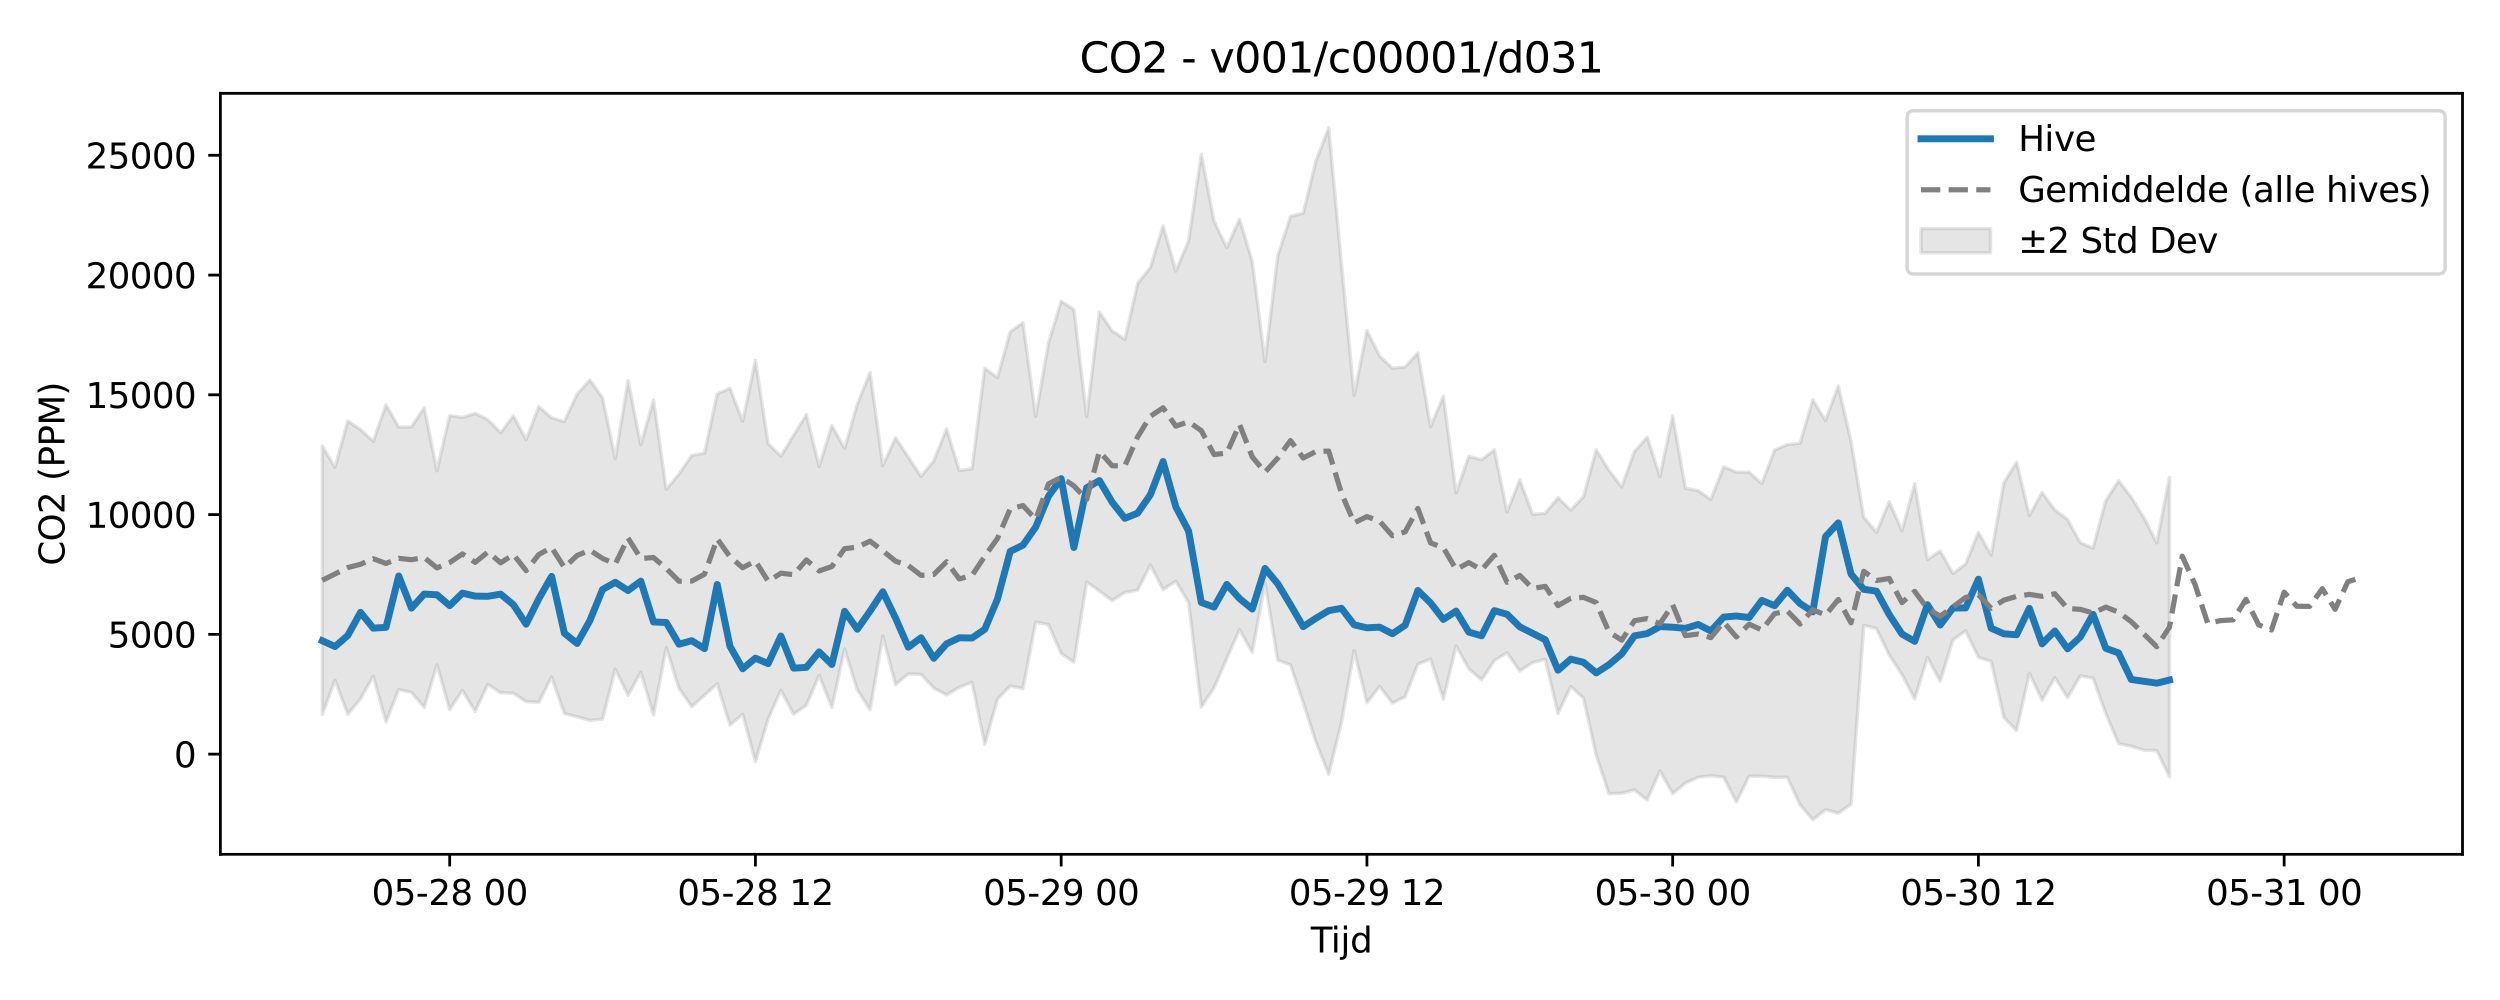 <?xml version="1.0" encoding="utf-8" standalone="no"?>
<!DOCTYPE svg PUBLIC "-//W3C//DTD SVG 1.1//EN"
  "http://www.w3.org/Graphics/SVG/1.1/DTD/svg11.dtd">
<svg xmlns:xlink="http://www.w3.org/1999/xlink" width="720pt" height="288pt" viewBox="0 0 720 288" xmlns="http://www.w3.org/2000/svg" version="1.1">
 <defs>
  <style type="text/css">*{stroke-linejoin: round; stroke-linecap: butt}</style>
 </defs>
 <g id="figure_1">
  <g id="patch_1">
   <path d="M 0 288 
L 720 288 
L 720 0 
L 0 0 
z
" style="fill: #ffffff"/>
  </g>
  <g id="axes_1">
   <g id="patch_2">
    <path d="M 63.47 246.04 
L 709.2 246.04 
L 709.2 26.88 
L 63.47 26.88 
z
" style="fill: #ffffff"/>
   </g>
   <g id="FillBetweenPolyCollection_1">
    <defs>
     <path id="ma31769158d" d="M 92.821 -159.557 
L 92.821 -82.204 
L 96.49 -92.075 
L 100.159 -82.303 
L 103.828 -86.691 
L 107.497 -93.255 
L 111.166 -80.054 
L 114.835 -89.413 
L 118.504 -88.574 
L 122.173 -84.257 
L 125.842 -96.491 
L 129.511 -83.636 
L 133.179 -89.158 
L 136.848 -83.122 
L 140.517 -90.887 
L 144.186 -88.459 
L 147.855 -88.336 
L 151.524 -85.933 
L 155.193 -85.735 
L 158.862 -93.025 
L 162.531 -82.522 
L 166.2 -81.572 
L 169.869 -80.542 
L 173.538 -80.86 
L 177.207 -95.266 
L 180.875 -87.75 
L 184.544 -94.392 
L 188.213 -82.097 
L 191.882 -101.468 
L 195.551 -89.774 
L 199.22 -84.482 
L 202.889 -87.746 
L 206.558 -91.086 
L 210.227 -79.145 
L 213.896 -82.337 
L 217.565 -68.655 
L 221.234 -80.962 
L 224.903 -89.22 
L 228.571 -82.293 
L 232.24 -84.921 
L 235.909 -93.505 
L 239.578 -84.273 
L 243.247 -101.074 
L 246.916 -89.276 
L 250.585 -83.564 
L 254.254 -104.78 
L 257.923 -90.838 
L 261.592 -93.892 
L 265.261 -93.806 
L 268.93 -89.826 
L 272.598 -87.878 
L 276.267 -90.039 
L 279.936 -91.478 
L 283.605 -73.668 
L 287.274 -86.646 
L 290.943 -90.429 
L 294.612 -89.703 
L 298.281 -108.83 
L 301.95 -108.127 
L 305.619 -99.779 
L 309.288 -97.308 
L 312.957 -120.349 
L 316.626 -117.797 
L 320.294 -115.026 
L 323.963 -117.391 
L 327.632 -118.006 
L 331.301 -125.286 
L 334.97 -118.177 
L 338.639 -120.606 
L 342.308 -114.481 
L 345.977 -84.374 
L 349.646 -89.886 
L 353.315 -98.35 
L 356.984 -106.651 
L 360.653 -100.09 
L 364.321 -120.166 
L 367.99 -97.854 
L 371.659 -96.553 
L 375.328 -85.632 
L 378.997 -74.285 
L 382.666 -65.027 
L 386.335 -79.937 
L 390.004 -100.691 
L 393.673 -85.635 
L 397.342 -90.291 
L 401.011 -85.49 
L 404.68 -87.32 
L 408.349 -96.737 
L 412.017 -98.18 
L 415.686 -86.622 
L 419.355 -101.986 
L 423.024 -95.393 
L 426.693 -92.169 
L 430.362 -97.705 
L 434.031 -100.004 
L 437.7 -94.734 
L 441.369 -97.163 
L 445.038 -98.092 
L 448.707 -82.525 
L 452.376 -90.267 
L 456.044 -86.967 
L 459.713 -70.481 
L 463.382 -59.406 
L 467.051 -59.525 
L 470.72 -60.497 
L 474.389 -57.615 
L 478.058 -66.007 
L 481.727 -59.417 
L 485.396 -62.459 
L 489.065 -64.135 
L 492.734 -64.594 
L 496.403 -64.177 
L 500.072 -57.051 
L 503.74 -64.443 
L 507.409 -64.452 
L 511.078 -64.127 
L 514.747 -64.149 
L 518.416 -56.203 
L 522.085 -51.922 
L 525.754 -54.794 
L 529.423 -53.799 
L 533.092 -56.361 
L 536.761 -107.906 
L 540.43 -106.959 
L 544.099 -99.304 
L 547.768 -93.74 
L 551.436 -86.692 
L 555.105 -98.661 
L 558.774 -91.793 
L 562.443 -103.652 
L 566.112 -106.322 
L 569.781 -98.715 
L 573.45 -97.503 
L 577.119 -81.356 
L 580.788 -77.61 
L 584.457 -94.112 
L 588.126 -86.357 
L 591.795 -92.85 
L 595.463 -87.078 
L 599.132 -93.35 
L 602.801 -92.723 
L 606.47 -82.485 
L 610.139 -73.87 
L 613.808 -73.082 
L 617.477 -71.923 
L 621.146 -71.842 
L 624.815 -64.269 
L 624.815 -150.54 
L 624.815 -150.54 
L 621.146 -131.654 
L 617.477 -138.821 
L 613.808 -144.824 
L 610.139 -149.513 
L 606.47 -143.82 
L 602.801 -130.168 
L 599.132 -131.678 
L 595.463 -138.391 
L 591.795 -141.133 
L 588.126 -146.148 
L 584.457 -139.531 
L 580.788 -154.888 
L 577.119 -148.974 
L 573.45 -128.125 
L 569.781 -134.684 
L 566.112 -125.558 
L 562.443 -122.845 
L 558.774 -129.293 
L 555.105 -126.823 
L 551.436 -148.682 
L 547.768 -135.148 
L 544.099 -143.497 
L 540.43 -134.683 
L 536.761 -139.021 
L 533.092 -160.903 
L 529.423 -176.876 
L 525.754 -166.902 
L 522.085 -172.873 
L 518.416 -160.347 
L 514.747 -159.955 
L 511.078 -158.41 
L 507.409 -148.711 
L 503.74 -152.026 
L 500.072 -152.055 
L 496.403 -153.537 
L 492.734 -144.127 
L 489.065 -146.681 
L 485.396 -147.389 
L 481.727 -168.235 
L 478.058 -150.776 
L 474.389 -162.093 
L 470.72 -157.973 
L 467.051 -147.731 
L 463.382 -152.562 
L 459.713 -158.439 
L 456.044 -144.974 
L 452.376 -141.083 
L 448.707 -144.662 
L 445.038 -140.156 
L 441.369 -139.879 
L 437.7 -149.811 
L 434.031 -140.603 
L 430.362 -158.47 
L 426.693 -155.591 
L 423.024 -156.562 
L 419.355 -146.027 
L 415.686 -173.881 
L 412.017 -165.091 
L 408.349 -186.372 
L 404.68 -182.324 
L 401.011 -181.946 
L 397.342 -185.448 
L 393.673 -192.817 
L 390.004 -174.161 
L 386.335 -211.994 
L 382.666 -251.158 
L 378.997 -241.659 
L 375.328 -226.576 
L 371.659 -225.674 
L 367.99 -214.27 
L 364.321 -183.875 
L 360.653 -212.72 
L 356.984 -224.896 
L 353.315 -216.681 
L 349.646 -224.309 
L 345.977 -243.581 
L 342.308 -218.604 
L 338.639 -209.944 
L 334.97 -222.93 
L 331.301 -210.961 
L 327.632 -206.342 
L 323.963 -190.277 
L 320.294 -192.708 
L 316.626 -198.16 
L 312.957 -167.988 
L 309.288 -198.791 
L 305.619 -201.286 
L 301.95 -189.135 
L 298.281 -168.059 
L 294.612 -195.089 
L 290.943 -192.456 
L 287.274 -179.232 
L 283.605 -181.929 
L 279.936 -153.019 
L 276.267 -152.514 
L 272.598 -164.525 
L 268.93 -155.266 
L 265.261 -150.782 
L 261.592 -156.369 
L 257.923 -161.914 
L 254.254 -153.906 
L 250.585 -180.736 
L 246.916 -171.581 
L 243.247 -158.885 
L 239.578 -165.414 
L 235.909 -153.637 
L 232.24 -168.578 
L 228.571 -162.686 
L 224.903 -156.619 
L 221.234 -160.232 
L 217.565 -184.198 
L 213.896 -166.667 
L 210.227 -176.168 
L 206.558 -174.583 
L 202.889 -157.499 
L 199.22 -156.815 
L 195.551 -151.448 
L 191.882 -147.101 
L 188.213 -172.763 
L 184.544 -159.914 
L 180.875 -178.372 
L 177.207 -155.908 
L 173.538 -173.463 
L 169.869 -178.563 
L 166.2 -174.466 
L 162.531 -166.594 
L 158.862 -167.642 
L 155.193 -170.896 
L 151.524 -161.393 
L 147.855 -168.244 
L 144.186 -163.375 
L 140.517 -167.155 
L 136.848 -168.951 
L 133.179 -167.784 
L 129.511 -168.322 
L 125.842 -152.422 
L 122.173 -170.592 
L 118.504 -165.057 
L 114.835 -165.006 
L 111.166 -171.385 
L 107.497 -160.921 
L 103.828 -164.283 
L 100.159 -166.768 
L 96.49 -153.421 
L 92.821 -159.557 
z
" style="stroke: #808080; stroke-opacity: 0.2"/>
    </defs>
    <g clip-path="url(#pd2da7efdd2)">
     <use xlink:href="#ma31769158d" x="0" y="288" style="fill: #808080; fill-opacity: 0.2; stroke: #808080; stroke-opacity: 0.2"/>
    </g>
   </g>
   <g id="matplotlib.axis_1">
    <g id="xtick_1">
     <g id="line2d_1">
      <defs>
       <path id="m0d09128881" d="M 0 0 
L 0 3.5 
" style="stroke: #000000; stroke-width: 0.8"/>
      </defs>
      <g>
       <use xlink:href="#m0d09128881" x="129.511" y="246.04" style="stroke: #000000; stroke-width: 0.8"/>
      </g>
     </g>
     <g id="text_1">
      <!-- 05-28 00 -->
      <g transform="translate(107.03 260.638) scale(0.1 -0.1)">
       <defs>
        <path id="DejaVuSans-30" d="M 2034 4250 
Q 1547 4250 1301 3770 
Q 1056 3291 1056 2328 
Q 1056 1369 1301 889 
Q 1547 409 2034 409 
Q 2525 409 2770 889 
Q 3016 1369 3016 2328 
Q 3016 3291 2770 3770 
Q 2525 4250 2034 4250 
z
M 2034 4750 
Q 2819 4750 3233 4129 
Q 3647 3509 3647 2328 
Q 3647 1150 3233 529 
Q 2819 -91 2034 -91 
Q 1250 -91 836 529 
Q 422 1150 422 2328 
Q 422 3509 836 4129 
Q 1250 4750 2034 4750 
z
" transform="scale(0.016)"/>
        <path id="DejaVuSans-35" d="M 691 4666 
L 3169 4666 
L 3169 4134 
L 1269 4134 
L 1269 2991 
Q 1406 3038 1543 3061 
Q 1681 3084 1819 3084 
Q 2600 3084 3056 2656 
Q 3513 2228 3513 1497 
Q 3513 744 3044 326 
Q 2575 -91 1722 -91 
Q 1428 -91 1123 -41 
Q 819 9 494 109 
L 494 744 
Q 775 591 1075 516 
Q 1375 441 1709 441 
Q 2250 441 2565 725 
Q 2881 1009 2881 1497 
Q 2881 1984 2565 2268 
Q 2250 2553 1709 2553 
Q 1456 2553 1204 2497 
Q 953 2441 691 2322 
L 691 4666 
z
" transform="scale(0.016)"/>
        <path id="DejaVuSans-2d" d="M 313 2009 
L 1997 2009 
L 1997 1497 
L 313 1497 
L 313 2009 
z
" transform="scale(0.016)"/>
        <path id="DejaVuSans-32" d="M 1228 531 
L 3431 531 
L 3431 0 
L 469 0 
L 469 531 
Q 828 903 1448 1529 
Q 2069 2156 2228 2338 
Q 2531 2678 2651 2914 
Q 2772 3150 2772 3378 
Q 2772 3750 2511 3984 
Q 2250 4219 1831 4219 
Q 1534 4219 1204 4116 
Q 875 4013 500 3803 
L 500 4441 
Q 881 4594 1212 4672 
Q 1544 4750 1819 4750 
Q 2544 4750 2975 4387 
Q 3406 4025 3406 3419 
Q 3406 3131 3298 2873 
Q 3191 2616 2906 2266 
Q 2828 2175 2409 1742 
Q 1991 1309 1228 531 
z
" transform="scale(0.016)"/>
        <path id="DejaVuSans-38" d="M 2034 2216 
Q 1584 2216 1326 1975 
Q 1069 1734 1069 1313 
Q 1069 891 1326 650 
Q 1584 409 2034 409 
Q 2484 409 2743 651 
Q 3003 894 3003 1313 
Q 3003 1734 2745 1975 
Q 2488 2216 2034 2216 
z
M 1403 2484 
Q 997 2584 770 2862 
Q 544 3141 544 3541 
Q 544 4100 942 4425 
Q 1341 4750 2034 4750 
Q 2731 4750 3128 4425 
Q 3525 4100 3525 3541 
Q 3525 3141 3298 2862 
Q 3072 2584 2669 2484 
Q 3125 2378 3379 2068 
Q 3634 1759 3634 1313 
Q 3634 634 3220 271 
Q 2806 -91 2034 -91 
Q 1263 -91 848 271 
Q 434 634 434 1313 
Q 434 1759 690 2068 
Q 947 2378 1403 2484 
z
M 1172 3481 
Q 1172 3119 1398 2916 
Q 1625 2713 2034 2713 
Q 2441 2713 2670 2916 
Q 2900 3119 2900 3481 
Q 2900 3844 2670 4047 
Q 2441 4250 2034 4250 
Q 1625 4250 1398 4047 
Q 1172 3844 1172 3481 
z
" transform="scale(0.016)"/>
        <path id="DejaVuSans-20" transform="scale(0.016)"/>
       </defs>
       <use xlink:href="#DejaVuSans-30"/>
       <use xlink:href="#DejaVuSans-35" transform="translate(63.623 0)"/>
       <use xlink:href="#DejaVuSans-2d" transform="translate(127.246 0)"/>
       <use xlink:href="#DejaVuSans-32" transform="translate(163.33 0)"/>
       <use xlink:href="#DejaVuSans-38" transform="translate(226.953 0)"/>
       <use xlink:href="#DejaVuSans-20" transform="translate(290.576 0)"/>
       <use xlink:href="#DejaVuSans-30" transform="translate(322.363 0)"/>
       <use xlink:href="#DejaVuSans-30" transform="translate(385.986 0)"/>
      </g>
     </g>
    </g>
    <g id="xtick_2">
     <g id="line2d_2">
      <g>
       <use xlink:href="#m0d09128881" x="217.565" y="246.04" style="stroke: #000000; stroke-width: 0.8"/>
      </g>
     </g>
     <g id="text_2">
      <!-- 05-28 12 -->
      <g transform="translate(195.084 260.638) scale(0.1 -0.1)">
       <defs>
        <path id="DejaVuSans-31" d="M 794 531 
L 1825 531 
L 1825 4091 
L 703 3866 
L 703 4441 
L 1819 4666 
L 2450 4666 
L 2450 531 
L 3481 531 
L 3481 0 
L 794 0 
L 794 531 
z
" transform="scale(0.016)"/>
       </defs>
       <use xlink:href="#DejaVuSans-30"/>
       <use xlink:href="#DejaVuSans-35" transform="translate(63.623 0)"/>
       <use xlink:href="#DejaVuSans-2d" transform="translate(127.246 0)"/>
       <use xlink:href="#DejaVuSans-32" transform="translate(163.33 0)"/>
       <use xlink:href="#DejaVuSans-38" transform="translate(226.953 0)"/>
       <use xlink:href="#DejaVuSans-20" transform="translate(290.576 0)"/>
       <use xlink:href="#DejaVuSans-31" transform="translate(322.363 0)"/>
       <use xlink:href="#DejaVuSans-32" transform="translate(385.986 0)"/>
      </g>
     </g>
    </g>
    <g id="xtick_3">
     <g id="line2d_3">
      <g>
       <use xlink:href="#m0d09128881" x="305.619" y="246.04" style="stroke: #000000; stroke-width: 0.8"/>
      </g>
     </g>
     <g id="text_3">
      <!-- 05-29 00 -->
      <g transform="translate(283.138 260.638) scale(0.1 -0.1)">
       <defs>
        <path id="DejaVuSans-39" d="M 703 97 
L 703 672 
Q 941 559 1184 500 
Q 1428 441 1663 441 
Q 2288 441 2617 861 
Q 2947 1281 2994 2138 
Q 2813 1869 2534 1725 
Q 2256 1581 1919 1581 
Q 1219 1581 811 2004 
Q 403 2428 403 3163 
Q 403 3881 828 4315 
Q 1253 4750 1959 4750 
Q 2769 4750 3195 4129 
Q 3622 3509 3622 2328 
Q 3622 1225 3098 567 
Q 2575 -91 1691 -91 
Q 1453 -91 1209 -44 
Q 966 3 703 97 
z
M 1959 2075 
Q 2384 2075 2632 2365 
Q 2881 2656 2881 3163 
Q 2881 3666 2632 3958 
Q 2384 4250 1959 4250 
Q 1534 4250 1286 3958 
Q 1038 3666 1038 3163 
Q 1038 2656 1286 2365 
Q 1534 2075 1959 2075 
z
" transform="scale(0.016)"/>
       </defs>
       <use xlink:href="#DejaVuSans-30"/>
       <use xlink:href="#DejaVuSans-35" transform="translate(63.623 0)"/>
       <use xlink:href="#DejaVuSans-2d" transform="translate(127.246 0)"/>
       <use xlink:href="#DejaVuSans-32" transform="translate(163.33 0)"/>
       <use xlink:href="#DejaVuSans-39" transform="translate(226.953 0)"/>
       <use xlink:href="#DejaVuSans-20" transform="translate(290.576 0)"/>
       <use xlink:href="#DejaVuSans-30" transform="translate(322.363 0)"/>
       <use xlink:href="#DejaVuSans-30" transform="translate(385.986 0)"/>
      </g>
     </g>
    </g>
    <g id="xtick_4">
     <g id="line2d_4">
      <g>
       <use xlink:href="#m0d09128881" x="393.673" y="246.04" style="stroke: #000000; stroke-width: 0.8"/>
      </g>
     </g>
     <g id="text_4">
      <!-- 05-29 12 -->
      <g transform="translate(371.192 260.638) scale(0.1 -0.1)">
       <use xlink:href="#DejaVuSans-30"/>
       <use xlink:href="#DejaVuSans-35" transform="translate(63.623 0)"/>
       <use xlink:href="#DejaVuSans-2d" transform="translate(127.246 0)"/>
       <use xlink:href="#DejaVuSans-32" transform="translate(163.33 0)"/>
       <use xlink:href="#DejaVuSans-39" transform="translate(226.953 0)"/>
       <use xlink:href="#DejaVuSans-20" transform="translate(290.576 0)"/>
       <use xlink:href="#DejaVuSans-31" transform="translate(322.363 0)"/>
       <use xlink:href="#DejaVuSans-32" transform="translate(385.986 0)"/>
      </g>
     </g>
    </g>
    <g id="xtick_5">
     <g id="line2d_5">
      <g>
       <use xlink:href="#m0d09128881" x="481.727" y="246.04" style="stroke: #000000; stroke-width: 0.8"/>
      </g>
     </g>
     <g id="text_5">
      <!-- 05-30 00 -->
      <g transform="translate(459.246 260.638) scale(0.1 -0.1)">
       <defs>
        <path id="DejaVuSans-33" d="M 2597 2516 
Q 3050 2419 3304 2112 
Q 3559 1806 3559 1356 
Q 3559 666 3084 287 
Q 2609 -91 1734 -91 
Q 1441 -91 1130 -33 
Q 819 25 488 141 
L 488 750 
Q 750 597 1062 519 
Q 1375 441 1716 441 
Q 2309 441 2620 675 
Q 2931 909 2931 1356 
Q 2931 1769 2642 2001 
Q 2353 2234 1838 2234 
L 1294 2234 
L 1294 2753 
L 1863 2753 
Q 2328 2753 2575 2939 
Q 2822 3125 2822 3475 
Q 2822 3834 2567 4026 
Q 2313 4219 1838 4219 
Q 1578 4219 1281 4162 
Q 984 4106 628 3988 
L 628 4550 
Q 988 4650 1302 4700 
Q 1616 4750 1894 4750 
Q 2613 4750 3031 4423 
Q 3450 4097 3450 3541 
Q 3450 3153 3228 2886 
Q 3006 2619 2597 2516 
z
" transform="scale(0.016)"/>
       </defs>
       <use xlink:href="#DejaVuSans-30"/>
       <use xlink:href="#DejaVuSans-35" transform="translate(63.623 0)"/>
       <use xlink:href="#DejaVuSans-2d" transform="translate(127.246 0)"/>
       <use xlink:href="#DejaVuSans-33" transform="translate(163.33 0)"/>
       <use xlink:href="#DejaVuSans-30" transform="translate(226.953 0)"/>
       <use xlink:href="#DejaVuSans-20" transform="translate(290.576 0)"/>
       <use xlink:href="#DejaVuSans-30" transform="translate(322.363 0)"/>
       <use xlink:href="#DejaVuSans-30" transform="translate(385.986 0)"/>
      </g>
     </g>
    </g>
    <g id="xtick_6">
     <g id="line2d_6">
      <g>
       <use xlink:href="#m0d09128881" x="569.781" y="246.04" style="stroke: #000000; stroke-width: 0.8"/>
      </g>
     </g>
     <g id="text_6">
      <!-- 05-30 12 -->
      <g transform="translate(547.301 260.638) scale(0.1 -0.1)">
       <use xlink:href="#DejaVuSans-30"/>
       <use xlink:href="#DejaVuSans-35" transform="translate(63.623 0)"/>
       <use xlink:href="#DejaVuSans-2d" transform="translate(127.246 0)"/>
       <use xlink:href="#DejaVuSans-33" transform="translate(163.33 0)"/>
       <use xlink:href="#DejaVuSans-30" transform="translate(226.953 0)"/>
       <use xlink:href="#DejaVuSans-20" transform="translate(290.576 0)"/>
       <use xlink:href="#DejaVuSans-31" transform="translate(322.363 0)"/>
       <use xlink:href="#DejaVuSans-32" transform="translate(385.986 0)"/>
      </g>
     </g>
    </g>
    <g id="xtick_7">
     <g id="line2d_7">
      <g>
       <use xlink:href="#m0d09128881" x="657.835" y="246.04" style="stroke: #000000; stroke-width: 0.8"/>
      </g>
     </g>
     <g id="text_7">
      <!-- 05-31 00 -->
      <g transform="translate(635.355 260.638) scale(0.1 -0.1)">
       <use xlink:href="#DejaVuSans-30"/>
       <use xlink:href="#DejaVuSans-35" transform="translate(63.623 0)"/>
       <use xlink:href="#DejaVuSans-2d" transform="translate(127.246 0)"/>
       <use xlink:href="#DejaVuSans-33" transform="translate(163.33 0)"/>
       <use xlink:href="#DejaVuSans-31" transform="translate(226.953 0)"/>
       <use xlink:href="#DejaVuSans-20" transform="translate(290.576 0)"/>
       <use xlink:href="#DejaVuSans-30" transform="translate(322.363 0)"/>
       <use xlink:href="#DejaVuSans-30" transform="translate(385.986 0)"/>
      </g>
     </g>
    </g>
    <g id="text_8">
     <!-- Tijd -->
     <g transform="translate(377.485 274.317) scale(0.1 -0.1)">
      <defs>
       <path id="DejaVuSans-54" d="M -19 4666 
L 3928 4666 
L 3928 4134 
L 2272 4134 
L 2272 0 
L 1638 0 
L 1638 4134 
L -19 4134 
L -19 4666 
z
" transform="scale(0.016)"/>
       <path id="DejaVuSans-69" d="M 603 3500 
L 1178 3500 
L 1178 0 
L 603 0 
L 603 3500 
z
M 603 4863 
L 1178 4863 
L 1178 4134 
L 603 4134 
L 603 4863 
z
" transform="scale(0.016)"/>
       <path id="DejaVuSans-6a" d="M 603 3500 
L 1178 3500 
L 1178 -63 
Q 1178 -731 923 -1031 
Q 669 -1331 103 -1331 
L -116 -1331 
L -116 -844 
L 38 -844 
Q 366 -844 484 -692 
Q 603 -541 603 -63 
L 603 3500 
z
M 603 4863 
L 1178 4863 
L 1178 4134 
L 603 4134 
L 603 4863 
z
" transform="scale(0.016)"/>
       <path id="DejaVuSans-64" d="M 2906 2969 
L 2906 4863 
L 3481 4863 
L 3481 0 
L 2906 0 
L 2906 525 
Q 2725 213 2448 61 
Q 2172 -91 1784 -91 
Q 1150 -91 751 415 
Q 353 922 353 1747 
Q 353 2572 751 3078 
Q 1150 3584 1784 3584 
Q 2172 3584 2448 3432 
Q 2725 3281 2906 2969 
z
M 947 1747 
Q 947 1113 1208 752 
Q 1469 391 1925 391 
Q 2381 391 2643 752 
Q 2906 1113 2906 1747 
Q 2906 2381 2643 2742 
Q 2381 3103 1925 3103 
Q 1469 3103 1208 2742 
Q 947 2381 947 1747 
z
" transform="scale(0.016)"/>
      </defs>
      <use xlink:href="#DejaVuSans-54"/>
      <use xlink:href="#DejaVuSans-69" transform="translate(57.959 0)"/>
      <use xlink:href="#DejaVuSans-6a" transform="translate(85.742 0)"/>
      <use xlink:href="#DejaVuSans-64" transform="translate(113.525 0)"/>
     </g>
    </g>
   </g>
   <g id="matplotlib.axis_2">
    <g id="ytick_1">
     <g id="line2d_8">
      <defs>
       <path id="me7a3784347" d="M 0 0 
L -3.5 0 
" style="stroke: #000000; stroke-width: 0.8"/>
      </defs>
      <g>
       <use xlink:href="#me7a3784347" x="63.47" y="217.188" style="stroke: #000000; stroke-width: 0.8"/>
      </g>
     </g>
     <g id="text_9">
      <!-- 0 -->
      <g transform="translate(50.108 220.987) scale(0.1 -0.1)">
       <use xlink:href="#DejaVuSans-30"/>
      </g>
     </g>
    </g>
    <g id="ytick_2">
     <g id="line2d_9">
      <g>
       <use xlink:href="#me7a3784347" x="63.47" y="182.695" style="stroke: #000000; stroke-width: 0.8"/>
      </g>
     </g>
     <g id="text_10">
      <!-- 5000 -->
      <g transform="translate(31.02 186.494) scale(0.1 -0.1)">
       <use xlink:href="#DejaVuSans-35"/>
       <use xlink:href="#DejaVuSans-30" transform="translate(63.623 0)"/>
       <use xlink:href="#DejaVuSans-30" transform="translate(127.246 0)"/>
       <use xlink:href="#DejaVuSans-30" transform="translate(190.869 0)"/>
      </g>
     </g>
    </g>
    <g id="ytick_3">
     <g id="line2d_10">
      <g>
       <use xlink:href="#me7a3784347" x="63.47" y="148.202" style="stroke: #000000; stroke-width: 0.8"/>
      </g>
     </g>
     <g id="text_11">
      <!-- 10000 -->
      <g transform="translate(24.657 152.001) scale(0.1 -0.1)">
       <use xlink:href="#DejaVuSans-31"/>
       <use xlink:href="#DejaVuSans-30" transform="translate(63.623 0)"/>
       <use xlink:href="#DejaVuSans-30" transform="translate(127.246 0)"/>
       <use xlink:href="#DejaVuSans-30" transform="translate(190.869 0)"/>
       <use xlink:href="#DejaVuSans-30" transform="translate(254.492 0)"/>
      </g>
     </g>
    </g>
    <g id="ytick_4">
     <g id="line2d_11">
      <g>
       <use xlink:href="#me7a3784347" x="63.47" y="113.708" style="stroke: #000000; stroke-width: 0.8"/>
      </g>
     </g>
     <g id="text_12">
      <!-- 15000 -->
      <g transform="translate(24.657 117.508) scale(0.1 -0.1)">
       <use xlink:href="#DejaVuSans-31"/>
       <use xlink:href="#DejaVuSans-35" transform="translate(63.623 0)"/>
       <use xlink:href="#DejaVuSans-30" transform="translate(127.246 0)"/>
       <use xlink:href="#DejaVuSans-30" transform="translate(190.869 0)"/>
       <use xlink:href="#DejaVuSans-30" transform="translate(254.492 0)"/>
      </g>
     </g>
    </g>
    <g id="ytick_5">
     <g id="line2d_12">
      <g>
       <use xlink:href="#me7a3784347" x="63.47" y="79.215" style="stroke: #000000; stroke-width: 0.8"/>
      </g>
     </g>
     <g id="text_13">
      <!-- 20000 -->
      <g transform="translate(24.657 83.014) scale(0.1 -0.1)">
       <use xlink:href="#DejaVuSans-32"/>
       <use xlink:href="#DejaVuSans-30" transform="translate(63.623 0)"/>
       <use xlink:href="#DejaVuSans-30" transform="translate(127.246 0)"/>
       <use xlink:href="#DejaVuSans-30" transform="translate(190.869 0)"/>
       <use xlink:href="#DejaVuSans-30" transform="translate(254.492 0)"/>
      </g>
     </g>
    </g>
    <g id="ytick_6">
     <g id="line2d_13">
      <g>
       <use xlink:href="#me7a3784347" x="63.47" y="44.722" style="stroke: #000000; stroke-width: 0.8"/>
      </g>
     </g>
     <g id="text_14">
      <!-- 25000 -->
      <g transform="translate(24.657 48.521) scale(0.1 -0.1)">
       <use xlink:href="#DejaVuSans-32"/>
       <use xlink:href="#DejaVuSans-35" transform="translate(63.623 0)"/>
       <use xlink:href="#DejaVuSans-30" transform="translate(127.246 0)"/>
       <use xlink:href="#DejaVuSans-30" transform="translate(190.869 0)"/>
       <use xlink:href="#DejaVuSans-30" transform="translate(254.492 0)"/>
      </g>
     </g>
    </g>
    <g id="text_15">
     <!-- CO2 (PPM) -->
     <g transform="translate(18.578 162.903) rotate(-90) scale(0.1 -0.1)">
      <defs>
       <path id="DejaVuSans-43" d="M 4122 4306 
L 4122 3641 
Q 3803 3938 3442 4084 
Q 3081 4231 2675 4231 
Q 1875 4231 1450 3742 
Q 1025 3253 1025 2328 
Q 1025 1406 1450 917 
Q 1875 428 2675 428 
Q 3081 428 3442 575 
Q 3803 722 4122 1019 
L 4122 359 
Q 3791 134 3420 21 
Q 3050 -91 2638 -91 
Q 1578 -91 968 557 
Q 359 1206 359 2328 
Q 359 3453 968 4101 
Q 1578 4750 2638 4750 
Q 3056 4750 3426 4639 
Q 3797 4528 4122 4306 
z
" transform="scale(0.016)"/>
       <path id="DejaVuSans-4f" d="M 2522 4238 
Q 1834 4238 1429 3725 
Q 1025 3213 1025 2328 
Q 1025 1447 1429 934 
Q 1834 422 2522 422 
Q 3209 422 3611 934 
Q 4013 1447 4013 2328 
Q 4013 3213 3611 3725 
Q 3209 4238 2522 4238 
z
M 2522 4750 
Q 3503 4750 4090 4092 
Q 4678 3434 4678 2328 
Q 4678 1225 4090 567 
Q 3503 -91 2522 -91 
Q 1538 -91 948 565 
Q 359 1222 359 2328 
Q 359 3434 948 4092 
Q 1538 4750 2522 4750 
z
" transform="scale(0.016)"/>
       <path id="DejaVuSans-28" d="M 1984 4856 
Q 1566 4138 1362 3434 
Q 1159 2731 1159 2009 
Q 1159 1288 1364 580 
Q 1569 -128 1984 -844 
L 1484 -844 
Q 1016 -109 783 600 
Q 550 1309 550 2009 
Q 550 2706 781 3412 
Q 1013 4119 1484 4856 
L 1984 4856 
z
" transform="scale(0.016)"/>
       <path id="DejaVuSans-50" d="M 1259 4147 
L 1259 2394 
L 2053 2394 
Q 2494 2394 2734 2622 
Q 2975 2850 2975 3272 
Q 2975 3691 2734 3919 
Q 2494 4147 2053 4147 
L 1259 4147 
z
M 628 4666 
L 2053 4666 
Q 2838 4666 3239 4311 
Q 3641 3956 3641 3272 
Q 3641 2581 3239 2228 
Q 2838 1875 2053 1875 
L 1259 1875 
L 1259 0 
L 628 0 
L 628 4666 
z
" transform="scale(0.016)"/>
       <path id="DejaVuSans-4d" d="M 628 4666 
L 1569 4666 
L 2759 1491 
L 3956 4666 
L 4897 4666 
L 4897 0 
L 4281 0 
L 4281 4097 
L 3078 897 
L 2444 897 
L 1241 4097 
L 1241 0 
L 628 0 
L 628 4666 
z
" transform="scale(0.016)"/>
       <path id="DejaVuSans-29" d="M 513 4856 
L 1013 4856 
Q 1481 4119 1714 3412 
Q 1947 2706 1947 2009 
Q 1947 1309 1714 600 
Q 1481 -109 1013 -844 
L 513 -844 
Q 928 -128 1133 580 
Q 1338 1288 1338 2009 
Q 1338 2731 1133 3434 
Q 928 4138 513 4856 
z
" transform="scale(0.016)"/>
      </defs>
      <use xlink:href="#DejaVuSans-43"/>
      <use xlink:href="#DejaVuSans-4f" transform="translate(69.824 0)"/>
      <use xlink:href="#DejaVuSans-32" transform="translate(148.535 0)"/>
      <use xlink:href="#DejaVuSans-20" transform="translate(212.158 0)"/>
      <use xlink:href="#DejaVuSans-28" transform="translate(243.945 0)"/>
      <use xlink:href="#DejaVuSans-50" transform="translate(282.959 0)"/>
      <use xlink:href="#DejaVuSans-50" transform="translate(343.262 0)"/>
      <use xlink:href="#DejaVuSans-4d" transform="translate(403.564 0)"/>
      <use xlink:href="#DejaVuSans-29" transform="translate(489.844 0)"/>
     </g>
    </g>
   </g>
   <g id="line2d_14">
    <path d="M 92.821 184.547 
L 96.49 186.206 
L 100.159 183.019 
L 103.828 176.369 
L 107.497 180.908 
L 111.166 180.676 
L 114.835 165.885 
L 118.504 175.148 
L 122.173 171.084 
L 125.842 171.301 
L 129.511 174.423 
L 133.179 170.822 
L 136.848 171.68 
L 140.517 171.737 
L 144.186 171.11 
L 147.855 174.157 
L 151.524 179.759 
L 155.193 172.42 
L 158.862 166.01 
L 162.531 182.359 
L 166.2 185.309 
L 169.869 178.758 
L 173.538 169.764 
L 177.207 167.704 
L 180.875 170.075 
L 184.544 167.366 
L 188.213 179.124 
L 191.882 179.271 
L 195.551 185.535 
L 199.22 184.523 
L 202.889 186.806 
L 206.558 168.339 
L 210.227 186.117 
L 213.896 192.604 
L 217.565 189.545 
L 221.234 191.13 
L 224.903 183.175 
L 228.571 192.422 
L 232.24 192.197 
L 235.909 187.752 
L 239.578 191.366 
L 243.247 176.061 
L 246.916 181.209 
L 250.585 175.989 
L 254.254 170.429 
L 257.923 178.018 
L 261.592 186.388 
L 265.261 183.672 
L 268.93 189.587 
L 272.598 185.427 
L 276.267 183.685 
L 279.936 183.743 
L 283.605 181.246 
L 287.274 172.526 
L 290.943 158.798 
L 294.612 157.004 
L 298.281 151.793 
L 301.95 142.933 
L 305.619 137.861 
L 309.288 157.673 
L 312.957 140.48 
L 316.626 138.419 
L 320.294 144.623 
L 323.963 149.282 
L 327.632 147.788 
L 331.301 142.507 
L 334.97 132.925 
L 338.639 145.973 
L 342.308 152.916 
L 345.977 173.52 
L 349.646 174.846 
L 353.315 168.313 
L 356.984 172.379 
L 360.653 175.403 
L 364.321 163.714 
L 367.99 168.116 
L 371.659 174.182 
L 375.328 180.485 
L 378.997 178.047 
L 382.666 175.87 
L 386.335 175.189 
L 390.004 179.956 
L 393.673 180.811 
L 397.342 180.625 
L 401.011 182.522 
L 404.68 180.064 
L 408.349 170.061 
L 412.017 173.658 
L 415.686 178.395 
L 419.355 175.999 
L 423.024 182.049 
L 426.693 183.111 
L 430.362 175.863 
L 434.031 176.909 
L 437.7 180.522 
L 445.038 184.252 
L 448.707 193.008 
L 452.376 189.835 
L 456.044 190.741 
L 459.713 193.797 
L 463.382 191.417 
L 467.051 188.329 
L 470.72 183.118 
L 474.389 182.474 
L 478.058 180.46 
L 481.727 180.634 
L 485.396 180.963 
L 489.065 179.85 
L 492.734 181.724 
L 496.403 177.723 
L 500.072 177.41 
L 503.74 177.834 
L 507.409 172.913 
L 511.078 174.435 
L 514.747 169.994 
L 518.416 173.823 
L 522.085 176.21 
L 525.754 154.535 
L 529.423 150.595 
L 533.092 165.322 
L 536.761 169.723 
L 540.43 170.259 
L 544.099 177.003 
L 547.768 182.614 
L 551.436 184.684 
L 555.105 174.168 
L 558.774 180.011 
L 562.443 175.118 
L 566.112 175.079 
L 569.781 166.816 
L 573.45 180.92 
L 577.119 182.543 
L 580.788 182.814 
L 584.457 175.198 
L 588.126 185.427 
L 591.795 181.731 
L 595.463 186.851 
L 599.132 183.44 
L 602.801 176.945 
L 606.47 186.712 
L 610.139 188.034 
L 613.808 195.696 
L 621.146 196.754 
L 624.815 195.846 
L 624.815 195.846 
" clip-path="url(#pd2da7efdd2)" style="fill: none; stroke: #1f77b4; stroke-width: 2; stroke-linecap: square"/>
   </g>
   <g id="line2d_15">
    <path d="M 92.821 167.12 
L 100.159 163.464 
L 103.828 162.513 
L 107.497 160.912 
L 111.166 162.28 
L 114.835 160.79 
L 118.504 161.185 
L 122.173 160.575 
L 125.842 163.543 
L 129.511 162.021 
L 133.179 159.529 
L 136.848 161.963 
L 140.517 158.979 
L 144.186 162.083 
L 147.855 159.71 
L 151.524 164.337 
L 155.193 159.685 
L 158.862 157.666 
L 162.531 163.442 
L 166.2 159.981 
L 169.869 158.447 
L 173.538 160.839 
L 177.207 162.413 
L 180.875 154.939 
L 184.544 160.847 
L 188.213 160.57 
L 191.882 163.715 
L 195.551 167.389 
L 199.22 167.352 
L 202.889 165.377 
L 206.558 155.165 
L 210.227 160.344 
L 213.896 163.498 
L 217.565 161.573 
L 221.234 167.403 
L 224.903 165.08 
L 228.571 165.511 
L 232.24 161.25 
L 235.909 164.429 
L 239.578 163.156 
L 243.247 158.02 
L 246.916 157.572 
L 250.585 155.85 
L 254.254 158.657 
L 257.923 161.624 
L 261.592 162.87 
L 265.261 165.706 
L 268.93 165.454 
L 272.598 161.798 
L 276.267 166.723 
L 279.936 165.751 
L 283.605 160.202 
L 287.274 155.061 
L 290.943 146.557 
L 294.612 145.604 
L 298.281 149.556 
L 301.95 139.369 
L 305.619 137.468 
L 309.288 139.95 
L 312.957 143.831 
L 316.626 130.021 
L 320.294 134.133 
L 323.963 134.166 
L 327.632 125.826 
L 331.301 119.877 
L 334.97 117.446 
L 338.639 122.725 
L 342.308 121.458 
L 345.977 124.022 
L 349.646 130.902 
L 353.315 130.485 
L 356.984 122.226 
L 360.653 131.595 
L 364.321 135.98 
L 367.99 131.938 
L 371.659 126.886 
L 375.328 131.896 
L 378.997 130.028 
L 382.666 129.908 
L 386.335 142.035 
L 390.004 150.574 
L 393.673 148.774 
L 397.342 150.13 
L 401.011 154.282 
L 404.68 153.178 
L 408.349 146.445 
L 412.017 156.364 
L 415.686 157.748 
L 419.355 163.994 
L 423.024 162.023 
L 426.693 164.12 
L 430.362 159.912 
L 434.031 167.697 
L 437.7 165.727 
L 441.369 169.479 
L 445.038 168.876 
L 448.707 174.406 
L 452.376 172.325 
L 456.044 172.03 
L 459.713 173.54 
L 463.382 182.016 
L 467.051 184.372 
L 470.72 178.765 
L 474.389 178.146 
L 478.058 179.608 
L 481.727 174.174 
L 485.396 183.076 
L 489.065 182.592 
L 492.734 183.639 
L 496.403 179.143 
L 500.072 183.447 
L 503.74 179.766 
L 507.409 181.419 
L 511.078 176.732 
L 514.747 175.948 
L 518.416 179.725 
L 522.085 175.602 
L 525.754 177.152 
L 529.423 172.662 
L 533.092 179.368 
L 536.761 164.536 
L 540.43 167.179 
L 544.099 166.6 
L 547.768 173.556 
L 551.436 170.313 
L 555.105 175.258 
L 558.774 177.457 
L 566.112 172.06 
L 569.781 171.301 
L 573.45 175.186 
L 577.119 172.835 
L 580.788 171.751 
L 584.457 171.179 
L 588.126 171.747 
L 591.795 171.009 
L 595.463 175.265 
L 599.132 175.486 
L 602.801 176.554 
L 606.47 174.847 
L 610.139 176.309 
L 613.808 179.047 
L 621.146 186.252 
L 624.815 180.595 
L 628.484 160.164 
L 632.153 168.297 
L 635.822 179.496 
L 639.491 178.749 
L 643.159 178.498 
L 646.828 172.62 
L 650.497 179.954 
L 654.166 181.439 
L 657.835 170.558 
L 661.504 174.6 
L 665.173 174.633 
L 668.842 169.541 
L 672.511 175.486 
L 676.18 167.534 
L 679.849 166.404 
L 679.849 166.404 
" clip-path="url(#pd2da7efdd2)" style="fill: none; stroke-dasharray: 5.55,2.4; stroke-dashoffset: 0; stroke: #808080; stroke-width: 1.5"/>
   </g>
   <g id="patch_3">
    <path d="M 63.47 246.04 
L 63.47 26.88 
" style="fill: none; stroke: #000000; stroke-width: 0.8; stroke-linejoin: miter; stroke-linecap: square"/>
   </g>
   <g id="patch_4">
    <path d="M 709.2 246.04 
L 709.2 26.88 
" style="fill: none; stroke: #000000; stroke-width: 0.8; stroke-linejoin: miter; stroke-linecap: square"/>
   </g>
   <g id="patch_5">
    <path d="M 63.47 246.04 
L 709.2 246.04 
" style="fill: none; stroke: #000000; stroke-width: 0.8; stroke-linejoin: miter; stroke-linecap: square"/>
   </g>
   <g id="patch_6">
    <path d="M 63.47 26.88 
L 709.2 26.88 
" style="fill: none; stroke: #000000; stroke-width: 0.8; stroke-linejoin: miter; stroke-linecap: square"/>
   </g>
   <g id="text_16">
    <!-- CO2 - v001/c00001/d031 -->
    <g transform="translate(310.932 20.88) scale(0.12 -0.12)">
     <defs>
      <path id="DejaVuSans-76" d="M 191 3500 
L 800 3500 
L 1894 563 
L 2988 3500 
L 3597 3500 
L 2284 0 
L 1503 0 
L 191 3500 
z
" transform="scale(0.016)"/>
      <path id="DejaVuSans-2f" d="M 1625 4666 
L 2156 4666 
L 531 -594 
L 0 -594 
L 1625 4666 
z
" transform="scale(0.016)"/>
      <path id="DejaVuSans-63" d="M 3122 3366 
L 3122 2828 
Q 2878 2963 2633 3030 
Q 2388 3097 2138 3097 
Q 1578 3097 1268 2742 
Q 959 2388 959 1747 
Q 959 1106 1268 751 
Q 1578 397 2138 397 
Q 2388 397 2633 464 
Q 2878 531 3122 666 
L 3122 134 
Q 2881 22 2623 -34 
Q 2366 -91 2075 -91 
Q 1284 -91 818 406 
Q 353 903 353 1747 
Q 353 2603 823 3093 
Q 1294 3584 2113 3584 
Q 2378 3584 2631 3529 
Q 2884 3475 3122 3366 
z
" transform="scale(0.016)"/>
     </defs>
     <use xlink:href="#DejaVuSans-43"/>
     <use xlink:href="#DejaVuSans-4f" transform="translate(69.824 0)"/>
     <use xlink:href="#DejaVuSans-32" transform="translate(148.535 0)"/>
     <use xlink:href="#DejaVuSans-20" transform="translate(212.158 0)"/>
     <use xlink:href="#DejaVuSans-2d" transform="translate(243.945 0)"/>
     <use xlink:href="#DejaVuSans-20" transform="translate(280.029 0)"/>
     <use xlink:href="#DejaVuSans-76" transform="translate(311.816 0)"/>
     <use xlink:href="#DejaVuSans-30" transform="translate(370.996 0)"/>
     <use xlink:href="#DejaVuSans-30" transform="translate(434.619 0)"/>
     <use xlink:href="#DejaVuSans-31" transform="translate(498.242 0)"/>
     <use xlink:href="#DejaVuSans-2f" transform="translate(561.865 0)"/>
     <use xlink:href="#DejaVuSans-63" transform="translate(595.557 0)"/>
     <use xlink:href="#DejaVuSans-30" transform="translate(650.537 0)"/>
     <use xlink:href="#DejaVuSans-30" transform="translate(714.16 0)"/>
     <use xlink:href="#DejaVuSans-30" transform="translate(777.783 0)"/>
     <use xlink:href="#DejaVuSans-30" transform="translate(841.406 0)"/>
     <use xlink:href="#DejaVuSans-31" transform="translate(905.029 0)"/>
     <use xlink:href="#DejaVuSans-2f" transform="translate(968.652 0)"/>
     <use xlink:href="#DejaVuSans-64" transform="translate(1002.344 0)"/>
     <use xlink:href="#DejaVuSans-30" transform="translate(1065.82 0)"/>
     <use xlink:href="#DejaVuSans-33" transform="translate(1129.443 0)"/>
     <use xlink:href="#DejaVuSans-31" transform="translate(1193.066 0)"/>
    </g>
   </g>
   <g id="legend_1">
    <g id="patch_7">
     <path d="M 551.256 78.914 
L 702.2 78.914 
Q 704.2 78.914 704.2 76.914 
L 704.2 33.88 
Q 704.2 31.88 702.2 31.88 
L 551.256 31.88 
Q 549.256 31.88 549.256 33.88 
L 549.256 76.914 
Q 549.256 78.914 551.256 78.914 
z
" style="fill: #ffffff; opacity: 0.8; stroke: #cccccc; stroke-linejoin: miter"/>
    </g>
    <g id="line2d_16">
     <path d="M 553.256 39.978 
L 563.256 39.978 
L 573.256 39.978 
" style="fill: none; stroke: #1f77b4; stroke-width: 2; stroke-linecap: square"/>
    </g>
    <g id="text_17">
     <!-- Hive -->
     <g transform="translate(581.256 43.478) scale(0.1 -0.1)">
      <defs>
       <path id="DejaVuSans-48" d="M 628 4666 
L 1259 4666 
L 1259 2753 
L 3553 2753 
L 3553 4666 
L 4184 4666 
L 4184 0 
L 3553 0 
L 3553 2222 
L 1259 2222 
L 1259 0 
L 628 0 
L 628 4666 
z
" transform="scale(0.016)"/>
       <path id="DejaVuSans-65" d="M 3597 1894 
L 3597 1613 
L 953 1613 
Q 991 1019 1311 708 
Q 1631 397 2203 397 
Q 2534 397 2845 478 
Q 3156 559 3463 722 
L 3463 178 
Q 3153 47 2828 -22 
Q 2503 -91 2169 -91 
Q 1331 -91 842 396 
Q 353 884 353 1716 
Q 353 2575 817 3079 
Q 1281 3584 2069 3584 
Q 2775 3584 3186 3129 
Q 3597 2675 3597 1894 
z
M 3022 2063 
Q 3016 2534 2758 2815 
Q 2500 3097 2075 3097 
Q 1594 3097 1305 2825 
Q 1016 2553 972 2059 
L 3022 2063 
z
" transform="scale(0.016)"/>
      </defs>
      <use xlink:href="#DejaVuSans-48"/>
      <use xlink:href="#DejaVuSans-69" transform="translate(75.195 0)"/>
      <use xlink:href="#DejaVuSans-76" transform="translate(102.979 0)"/>
      <use xlink:href="#DejaVuSans-65" transform="translate(162.158 0)"/>
     </g>
    </g>
    <g id="line2d_17">
     <path d="M 553.256 54.657 
L 563.256 54.657 
L 573.256 54.657 
" style="fill: none; stroke-dasharray: 5.55,2.4; stroke-dashoffset: 0; stroke: #808080; stroke-width: 1.5"/>
    </g>
    <g id="text_18">
     <!-- Gemiddelde (alle hives) -->
     <g transform="translate(581.256 58.157) scale(0.1 -0.1)">
      <defs>
       <path id="DejaVuSans-47" d="M 3809 666 
L 3809 1919 
L 2778 1919 
L 2778 2438 
L 4434 2438 
L 4434 434 
Q 4069 175 3628 42 
Q 3188 -91 2688 -91 
Q 1594 -91 976 548 
Q 359 1188 359 2328 
Q 359 3472 976 4111 
Q 1594 4750 2688 4750 
Q 3144 4750 3555 4637 
Q 3966 4525 4313 4306 
L 4313 3634 
Q 3963 3931 3569 4081 
Q 3175 4231 2741 4231 
Q 1884 4231 1454 3753 
Q 1025 3275 1025 2328 
Q 1025 1384 1454 906 
Q 1884 428 2741 428 
Q 3075 428 3337 486 
Q 3600 544 3809 666 
z
" transform="scale(0.016)"/>
       <path id="DejaVuSans-6d" d="M 3328 2828 
Q 3544 3216 3844 3400 
Q 4144 3584 4550 3584 
Q 5097 3584 5394 3201 
Q 5691 2819 5691 2113 
L 5691 0 
L 5113 0 
L 5113 2094 
Q 5113 2597 4934 2840 
Q 4756 3084 4391 3084 
Q 3944 3084 3684 2787 
Q 3425 2491 3425 1978 
L 3425 0 
L 2847 0 
L 2847 2094 
Q 2847 2600 2669 2842 
Q 2491 3084 2119 3084 
Q 1678 3084 1418 2786 
Q 1159 2488 1159 1978 
L 1159 0 
L 581 0 
L 581 3500 
L 1159 3500 
L 1159 2956 
Q 1356 3278 1631 3431 
Q 1906 3584 2284 3584 
Q 2666 3584 2933 3390 
Q 3200 3197 3328 2828 
z
" transform="scale(0.016)"/>
       <path id="DejaVuSans-6c" d="M 603 4863 
L 1178 4863 
L 1178 0 
L 603 0 
L 603 4863 
z
" transform="scale(0.016)"/>
       <path id="DejaVuSans-61" d="M 2194 1759 
Q 1497 1759 1228 1600 
Q 959 1441 959 1056 
Q 959 750 1161 570 
Q 1363 391 1709 391 
Q 2188 391 2477 730 
Q 2766 1069 2766 1631 
L 2766 1759 
L 2194 1759 
z
M 3341 1997 
L 3341 0 
L 2766 0 
L 2766 531 
Q 2569 213 2275 61 
Q 1981 -91 1556 -91 
Q 1019 -91 701 211 
Q 384 513 384 1019 
Q 384 1609 779 1909 
Q 1175 2209 1959 2209 
L 2766 2209 
L 2766 2266 
Q 2766 2663 2505 2880 
Q 2244 3097 1772 3097 
Q 1472 3097 1187 3025 
Q 903 2953 641 2809 
L 641 3341 
Q 956 3463 1253 3523 
Q 1550 3584 1831 3584 
Q 2591 3584 2966 3190 
Q 3341 2797 3341 1997 
z
" transform="scale(0.016)"/>
       <path id="DejaVuSans-68" d="M 3513 2113 
L 3513 0 
L 2938 0 
L 2938 2094 
Q 2938 2591 2744 2837 
Q 2550 3084 2163 3084 
Q 1697 3084 1428 2787 
Q 1159 2491 1159 1978 
L 1159 0 
L 581 0 
L 581 4863 
L 1159 4863 
L 1159 2956 
Q 1366 3272 1645 3428 
Q 1925 3584 2291 3584 
Q 2894 3584 3203 3211 
Q 3513 2838 3513 2113 
z
" transform="scale(0.016)"/>
       <path id="DejaVuSans-73" d="M 2834 3397 
L 2834 2853 
Q 2591 2978 2328 3040 
Q 2066 3103 1784 3103 
Q 1356 3103 1142 2972 
Q 928 2841 928 2578 
Q 928 2378 1081 2264 
Q 1234 2150 1697 2047 
L 1894 2003 
Q 2506 1872 2764 1633 
Q 3022 1394 3022 966 
Q 3022 478 2636 193 
Q 2250 -91 1575 -91 
Q 1294 -91 989 -36 
Q 684 19 347 128 
L 347 722 
Q 666 556 975 473 
Q 1284 391 1588 391 
Q 1994 391 2212 530 
Q 2431 669 2431 922 
Q 2431 1156 2273 1281 
Q 2116 1406 1581 1522 
L 1381 1569 
Q 847 1681 609 1914 
Q 372 2147 372 2553 
Q 372 3047 722 3315 
Q 1072 3584 1716 3584 
Q 2034 3584 2315 3537 
Q 2597 3491 2834 3397 
z
" transform="scale(0.016)"/>
      </defs>
      <use xlink:href="#DejaVuSans-47"/>
      <use xlink:href="#DejaVuSans-65" transform="translate(77.49 0)"/>
      <use xlink:href="#DejaVuSans-6d" transform="translate(139.014 0)"/>
      <use xlink:href="#DejaVuSans-69" transform="translate(236.426 0)"/>
      <use xlink:href="#DejaVuSans-64" transform="translate(264.209 0)"/>
      <use xlink:href="#DejaVuSans-64" transform="translate(327.686 0)"/>
      <use xlink:href="#DejaVuSans-65" transform="translate(391.162 0)"/>
      <use xlink:href="#DejaVuSans-6c" transform="translate(452.686 0)"/>
      <use xlink:href="#DejaVuSans-64" transform="translate(480.469 0)"/>
      <use xlink:href="#DejaVuSans-65" transform="translate(543.945 0)"/>
      <use xlink:href="#DejaVuSans-20" transform="translate(605.469 0)"/>
      <use xlink:href="#DejaVuSans-28" transform="translate(637.256 0)"/>
      <use xlink:href="#DejaVuSans-61" transform="translate(676.27 0)"/>
      <use xlink:href="#DejaVuSans-6c" transform="translate(737.549 0)"/>
      <use xlink:href="#DejaVuSans-6c" transform="translate(765.332 0)"/>
      <use xlink:href="#DejaVuSans-65" transform="translate(793.115 0)"/>
      <use xlink:href="#DejaVuSans-20" transform="translate(854.639 0)"/>
      <use xlink:href="#DejaVuSans-68" transform="translate(886.426 0)"/>
      <use xlink:href="#DejaVuSans-69" transform="translate(949.805 0)"/>
      <use xlink:href="#DejaVuSans-76" transform="translate(977.588 0)"/>
      <use xlink:href="#DejaVuSans-65" transform="translate(1036.768 0)"/>
      <use xlink:href="#DejaVuSans-73" transform="translate(1098.291 0)"/>
      <use xlink:href="#DejaVuSans-29" transform="translate(1150.391 0)"/>
     </g>
    </g>
    <g id="patch_8">
     <path d="M 553.256 72.835 
L 573.256 72.835 
L 573.256 65.835 
L 553.256 65.835 
z
" style="fill: #808080; fill-opacity: 0.2; stroke: #808080; stroke-opacity: 0.2; stroke-linejoin: miter"/>
    </g>
    <g id="text_19">
     <!-- ±2 Std Dev -->
     <g transform="translate(581.256 72.835) scale(0.1 -0.1)">
      <defs>
       <path id="DejaVuSans-b1" d="M 2944 4013 
L 2944 2803 
L 4684 2803 
L 4684 2272 
L 2944 2272 
L 2944 1063 
L 2419 1063 
L 2419 2272 
L 678 2272 
L 678 2803 
L 2419 2803 
L 2419 4013 
L 2944 4013 
z
M 678 531 
L 4684 531 
L 4684 0 
L 678 0 
L 678 531 
z
" transform="scale(0.016)"/>
       <path id="DejaVuSans-53" d="M 3425 4513 
L 3425 3897 
Q 3066 4069 2747 4153 
Q 2428 4238 2131 4238 
Q 1616 4238 1336 4038 
Q 1056 3838 1056 3469 
Q 1056 3159 1242 3001 
Q 1428 2844 1947 2747 
L 2328 2669 
Q 3034 2534 3370 2195 
Q 3706 1856 3706 1288 
Q 3706 609 3251 259 
Q 2797 -91 1919 -91 
Q 1588 -91 1214 -16 
Q 841 59 441 206 
L 441 856 
Q 825 641 1194 531 
Q 1563 422 1919 422 
Q 2459 422 2753 634 
Q 3047 847 3047 1241 
Q 3047 1584 2836 1778 
Q 2625 1972 2144 2069 
L 1759 2144 
Q 1053 2284 737 2584 
Q 422 2884 422 3419 
Q 422 4038 858 4394 
Q 1294 4750 2059 4750 
Q 2388 4750 2728 4690 
Q 3069 4631 3425 4513 
z
" transform="scale(0.016)"/>
       <path id="DejaVuSans-74" d="M 1172 4494 
L 1172 3500 
L 2356 3500 
L 2356 3053 
L 1172 3053 
L 1172 1153 
Q 1172 725 1289 603 
Q 1406 481 1766 481 
L 2356 481 
L 2356 0 
L 1766 0 
Q 1100 0 847 248 
Q 594 497 594 1153 
L 594 3053 
L 172 3053 
L 172 3500 
L 594 3500 
L 594 4494 
L 1172 4494 
z
" transform="scale(0.016)"/>
       <path id="DejaVuSans-44" d="M 1259 4147 
L 1259 519 
L 2022 519 
Q 2988 519 3436 956 
Q 3884 1394 3884 2338 
Q 3884 3275 3436 3711 
Q 2988 4147 2022 4147 
L 1259 4147 
z
M 628 4666 
L 1925 4666 
Q 3281 4666 3915 4102 
Q 4550 3538 4550 2338 
Q 4550 1131 3912 565 
Q 3275 0 1925 0 
L 628 0 
L 628 4666 
z
" transform="scale(0.016)"/>
      </defs>
      <use xlink:href="#DejaVuSans-b1"/>
      <use xlink:href="#DejaVuSans-32" transform="translate(83.789 0)"/>
      <use xlink:href="#DejaVuSans-20" transform="translate(147.412 0)"/>
      <use xlink:href="#DejaVuSans-53" transform="translate(179.199 0)"/>
      <use xlink:href="#DejaVuSans-74" transform="translate(242.676 0)"/>
      <use xlink:href="#DejaVuSans-64" transform="translate(281.885 0)"/>
      <use xlink:href="#DejaVuSans-20" transform="translate(345.361 0)"/>
      <use xlink:href="#DejaVuSans-44" transform="translate(377.148 0)"/>
      <use xlink:href="#DejaVuSans-65" transform="translate(454.15 0)"/>
      <use xlink:href="#DejaVuSans-76" transform="translate(515.674 0)"/>
     </g>
    </g>
   </g>
  </g>
 </g>
 <defs>
  <clipPath id="pd2da7efdd2">
   <rect x="63.47" y="26.88" width="645.73" height="219.16"/>
  </clipPath>
 </defs>
</svg>
